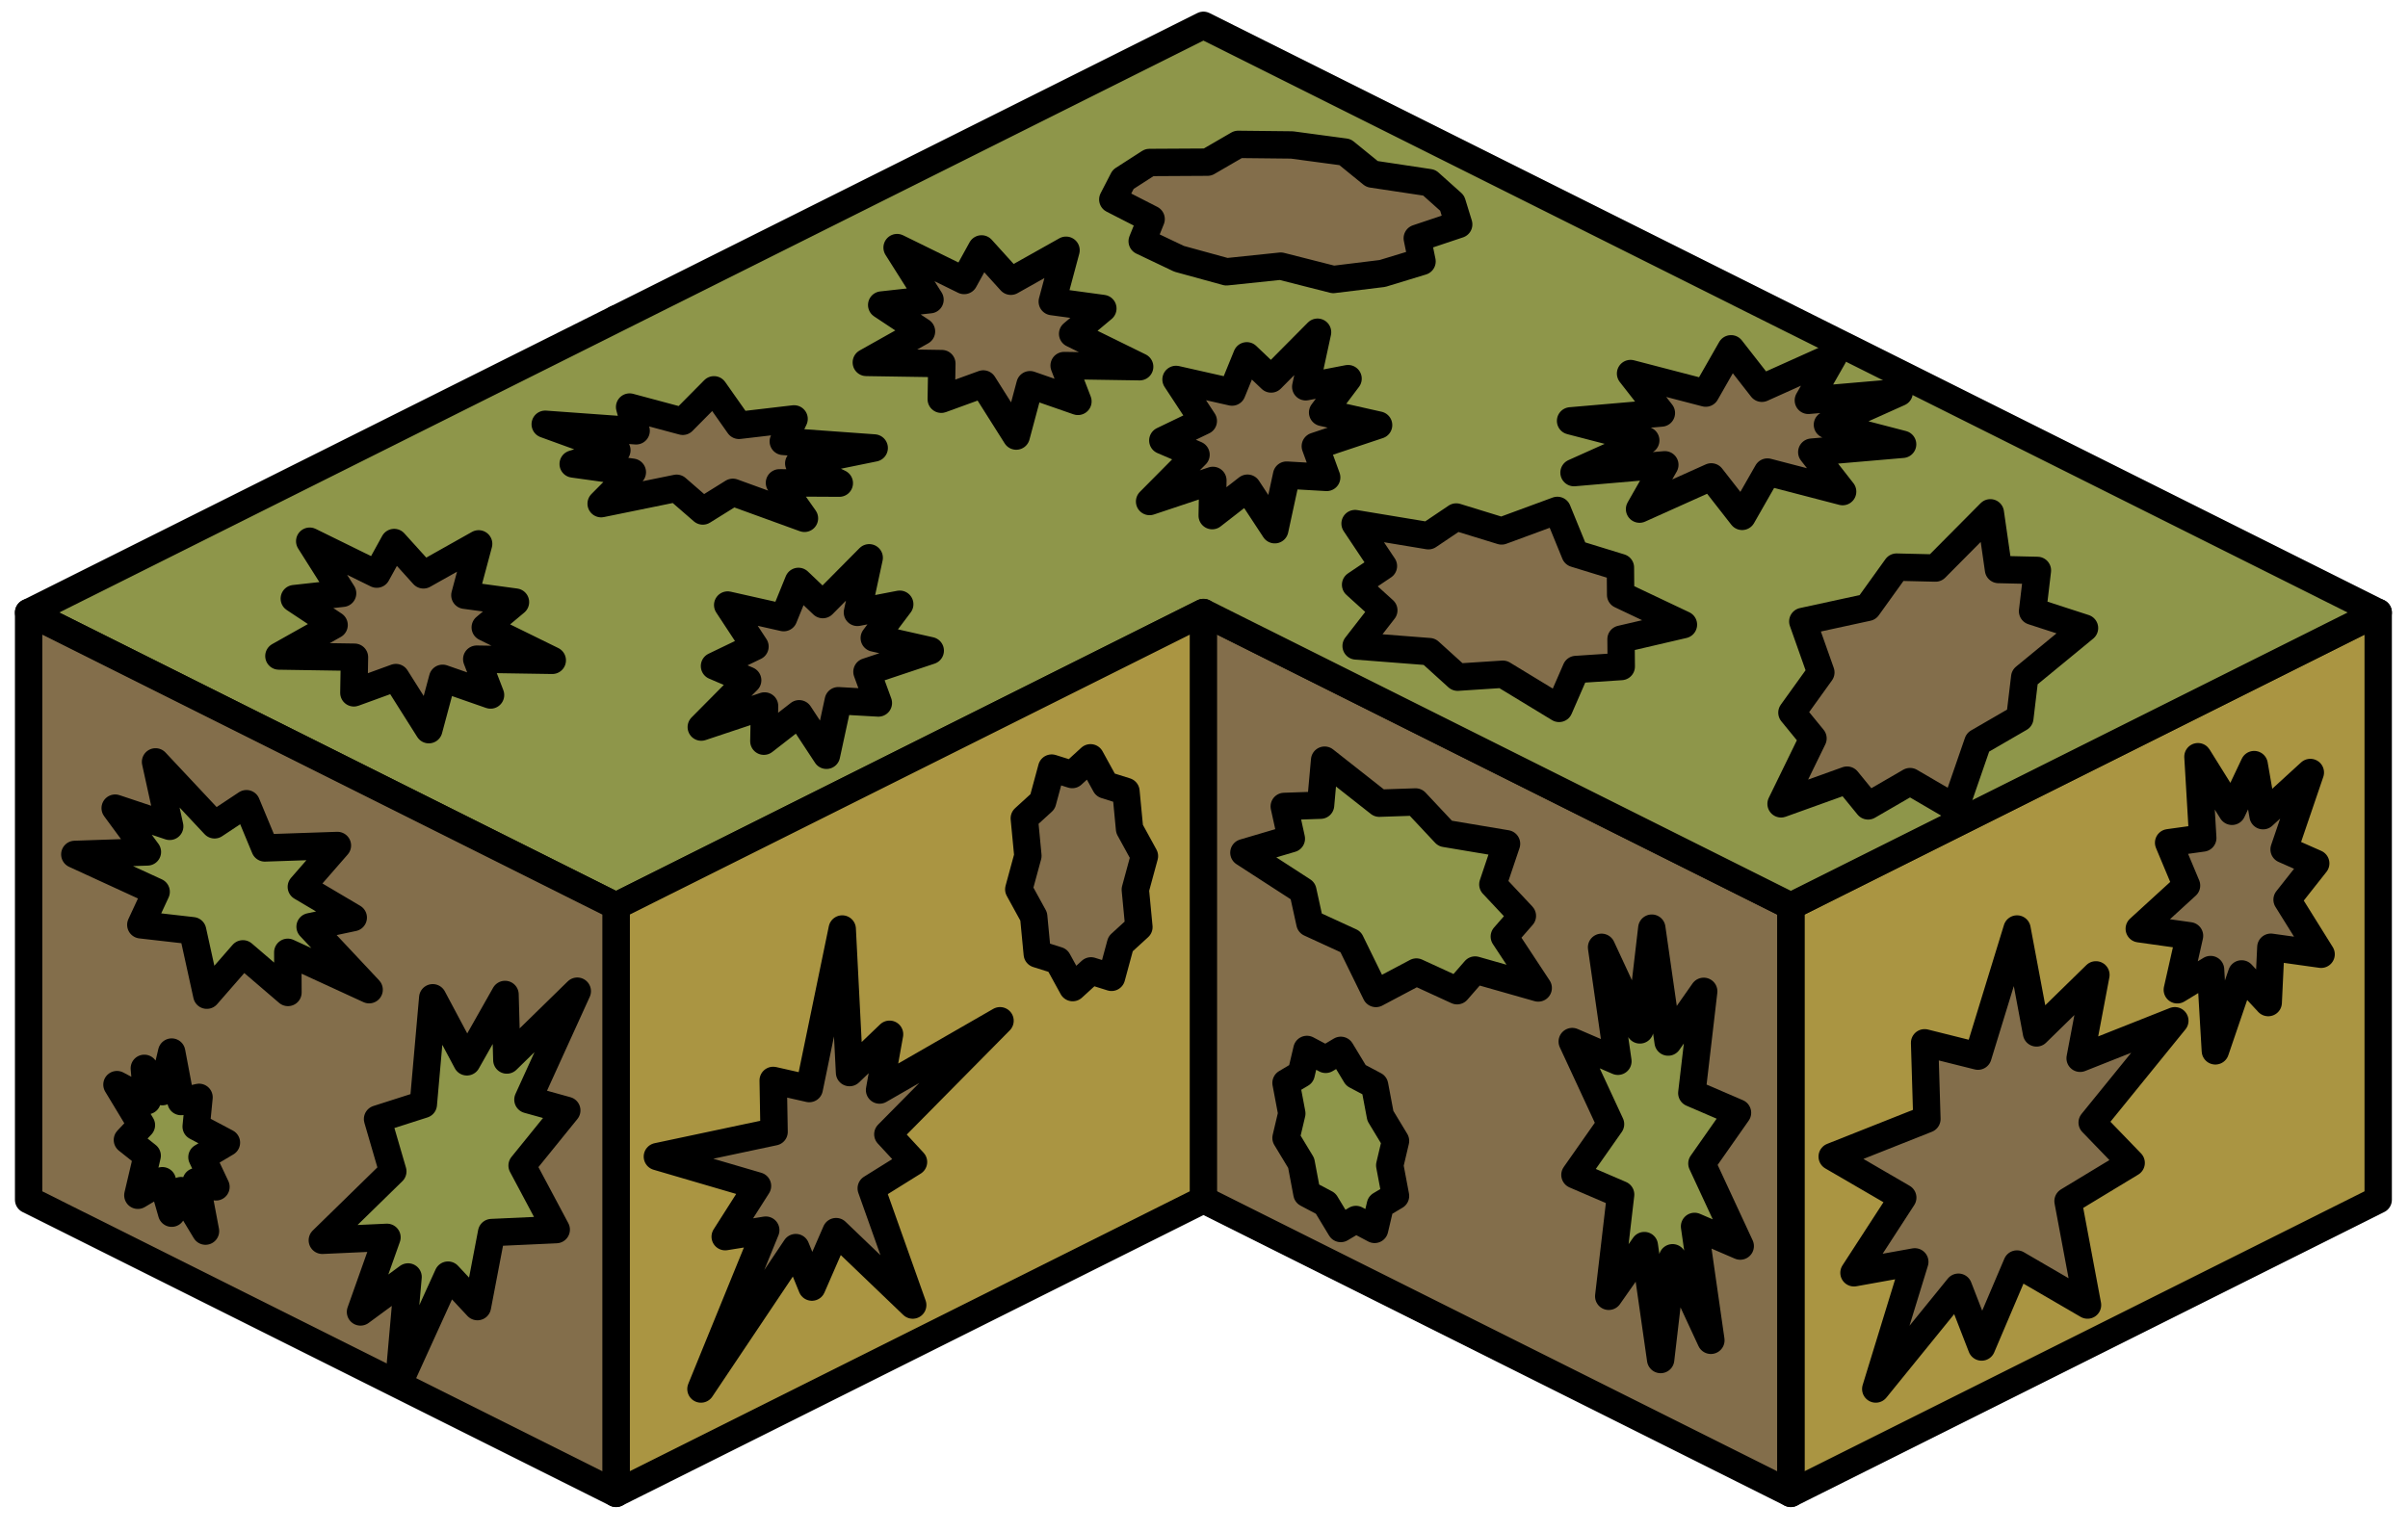 <?xml version="1.0" encoding="UTF-8" standalone="no"?><!DOCTYPE svg PUBLIC "-//W3C//DTD SVG 1.1//EN" "http://www.w3.org/Graphics/SVG/1.1/DTD/svg11.dtd"><svg width="100%" height="100%" viewBox="0 0 88 56" version="1.1" xmlns="http://www.w3.org/2000/svg" xmlns:xlink="http://www.w3.org/1999/xlink" xml:space="preserve" xmlns:serif="http://www.serif.com/" style="fill-rule:evenodd;clip-rule:evenodd;stroke-linecap:round;stroke-linejoin:round;stroke-miterlimit:1.5;"><g id="hedge01"><g><g><path d="M86.911,43.858l-21.466,10.733l0,-21.467l21.466,-10.733l0,21.467" style="fill:#aa9542;stroke:#000;stroke-width:1px;"/><path d="M80.324,27.662l1.244,1.996l0.81,-1.708l0.325,1.868l1.728,-1.579l-0.959,2.812l1.156,0.511l-1.047,1.326l1.244,1.996l-1.837,-0.257l-0.096,2.023l-0.972,-1.048l-0.96,2.813l-0.175,-2.972l-1.215,0.74l0.446,-1.974l-1.837,-0.258l1.728,-1.579l-0.655,-1.565l1.248,-0.173l-0.176,-2.972Z" style="fill:#836e4b;stroke:#000;stroke-width:1px;"/><path d="M73.712,33.96l0.712,3.799l2.171,-2.122l-0.577,3.049l3.461,-1.372l-3.021,3.721l1.425,1.475l-2.307,1.397l0.712,3.8l-2.579,-1.5l-1.291,3.034l-0.848,-2.186l-3.021,3.721l1.427,-4.648l-2.223,0.4l1.783,-2.748l-2.579,-1.5l3.461,-1.373l-0.084,-2.787l1.951,0.488l1.427,-4.648Z" style="fill:#836e4b;stroke:#000;stroke-width:1px;"/></g><g><path d="M22.513,11.658l42.932,21.466l0,21.467l-42.932,-21.467l0,-21.466" style="fill:#836e4b;stroke:#000;stroke-width:1px;"/><path d="M27.15,17.118l2.157,2.301l1.167,-0.773l0.671,1.618l2.652,-0.09l-1.319,1.513l1.899,1.123l-1.579,0.334l2.158,2.301l-2.973,-1.366l0.007,1.467l-1.646,-1.412l-1.319,1.513l-0.519,-2.357l-1.894,-0.216l0.561,-1.207l-2.973,-1.367l2.653,-0.09l-1.178,-1.601l1.993,0.666l-0.518,-2.357Z" style="fill:#8e964a;stroke:#000;stroke-width:1px;"/><path d="M42.564,25.499l-1.805,3.965l1.42,0.394l-1.633,2.016l1.248,2.342l-2.363,0.108l-0.516,2.707l-1.075,-1.151l-1.805,3.965l0.344,-3.899l-1.739,1.28l0.968,-2.727l-2.362,0.107l2.575,-2.517l-0.558,-1.916l1.673,-0.534l0.345,-3.899l1.247,2.343l1.394,-2.463l0.066,2.397l2.576,-2.518Z" style="fill:#8e964a;stroke:#000;stroke-width:1px;"/><path d="M27.74,27.726l0.342,1.809l0.659,-0.154l-0.106,1.069l1.106,0.586l-0.895,0.532l0.513,1.086l-0.724,-0.192l0.342,1.809l-0.895,-1.48l-0.342,0.825l-0.341,-1.187l-0.895,0.532l0.342,-1.447l-0.724,-0.576l0.512,-0.542l-0.894,-1.48l1.106,0.586l-0.106,-1.181l0.659,0.852l0.341,-1.447Z" style="fill:#8e964a;stroke:#000;stroke-width:1px;"/><path d="M48.408,27.788l1.998,1.573l1.326,-0.045l1.079,1.151l2.245,0.377l-0.5,1.485l1.079,1.151l-0.66,0.756l1.239,1.88l-2.306,-0.656l-0.659,0.756l-1.487,-0.683l-1.479,0.784l-0.926,-1.89l-1.486,-0.683l-0.259,-1.179l-2.154,-1.395l1.734,-0.512l-0.259,-1.179l1.327,-0.045l0.148,-1.646Z" style="fill:#8e964a;stroke:#000;stroke-width:1px;"/><path d="M57.457,38.075l1.669,0.72l-0.597,-4.165l1.401,3.019l0.435,-3.72l0.597,4.164l1.3,-1.854l-0.435,3.72l1.67,0.719l-1.301,1.855l1.401,3.018l-1.67,-0.719l0.597,4.164l-1.401,-3.018l-0.435,3.72l-0.596,-4.165l-1.301,1.854l0.435,-3.72l-1.67,-0.719l1.301,-1.854l-1.4,-3.019Z" style="fill:#8e964a;stroke:#000;stroke-width:1px;"/><path d="M48.999,38.396l0.553,0.915l0.683,0.362l0.211,1.118l0.553,0.915l-0.211,0.894l0.211,1.118l-0.553,0.329l-0.211,0.894l-0.683,-0.362l-0.553,0.329l-0.553,-0.915l-0.684,-0.362l-0.211,-1.118l-0.553,-0.915l0.211,-0.894l-0.211,-1.118l0.553,-0.329l0.211,-0.894l0.684,0.362l0.553,-0.329Z" style="fill:#8e964a;stroke:#000;stroke-width:1px;"/></g></g><g><g><path d="M22.513,11.658l21.466,-10.733l42.932,21.466l-21.466,10.733l-21.466,-10.733l-21.466,10.733l-21.467,-10.733l21.467,-10.733Z" style="fill:#8e964a;stroke:#000;stroke-width:1px;"/><path d="M47.213,5.299l1.942,0.261l0.986,0.802l2.092,0.315l0.835,0.747l0.24,0.779l-1.514,0.507l0.174,0.846l-1.448,0.441l-1.794,0.22l-1.921,-0.488l-1.985,0.207l-1.73,-0.475l-1.349,-0.642l0.327,-0.81l-1.401,-0.717l0.379,-0.734l0.96,-0.618l2.123,-0.012l1.12,-0.65l1.964,0.021Z" style="fill:#836e4b;stroke:#000;stroke-width:1px;"/><path d="M38.958,9.148l-0.503,1.877l1.849,0.252l-1.105,0.925l2.45,1.204l-2.761,-0.043l0.505,1.31l-1.752,-0.61l-0.503,1.878l-1.204,-1.905l-1.536,0.559l0.022,-1.303l-2.761,-0.043l2.017,-1.134l-1.455,-0.965l1.766,-0.195l-1.203,-1.904l2.45,1.203l0.637,-1.155l1.07,1.182l2.017,-1.133Z" style="fill:#836e4b;stroke:#000;stroke-width:1px;"/><path d="M42.978,13.87l2.046,0.462l0.54,-1.325l0.889,0.847l1.697,-1.71l-0.432,1.995l1.547,-0.298l-0.93,1.237l2.046,0.461l-2.313,0.772l0.416,1.141l-1.465,-0.084l-0.432,1.996l-0.997,-1.518l-1.29,1.003l0.025,-1.288l-2.313,0.772l1.697,-1.711l-1.214,-0.52l1.48,-0.713l-0.997,-1.519Z" style="fill:#836e4b;stroke:#000;stroke-width:1px;"/><path d="M63.261,12.75l1.127,1.443l2.622,-1.178l-0.924,1.62l3.319,-0.286l-2.622,1.178l2.748,0.715l-3.32,0.286l1.128,1.443l-2.748,-0.715l-0.925,1.62l-1.127,-1.443l-2.622,1.178l0.924,-1.62l-3.319,0.286l2.622,-1.178l-2.748,-0.714l3.319,-0.287l-1.127,-1.443l2.748,0.715l0.925,-1.62Z" style="fill:#836e4b;stroke:#000;stroke-width:1px;"/><path d="M56.914,18.658l0.645,1.578l1.659,0.51l0.008,1l2.295,1.088l-2.281,0.531l0.009,1l-1.653,0.108l-0.62,1.423l-2.055,-1.249l-1.653,0.108l-1.031,-0.934l-2.678,-0.208l1.012,-1.303l-1.031,-0.934l1.017,-0.684l-1.036,-1.552l2.68,0.444l1.017,-0.685l1.658,0.51l2.038,-0.751Z" style="fill:#836e4b;stroke:#000;stroke-width:1px;"/><path d="M65.883,22.717l2.37,-0.515l1.057,-1.471l1.423,0.034l2.004,-2.019l0.298,2.073l1.422,0.033l-0.177,1.491l1.898,0.616l-2.185,1.797l-0.178,1.491l-1.533,0.888l-0.83,2.4l-1.649,-0.963l-1.533,0.888l-0.769,-0.942l-2.412,0.867l1.167,-2.392l-0.77,-0.942l1.057,-1.47l-0.66,-1.864Z" style="fill:#836e4b;stroke:#000;stroke-width:1px;"/></g><path d="M43.979,43.858l-21.466,10.733l0,-21.467l21.466,-10.733l0,21.467" style="fill:#aa9542;stroke:#000;stroke-width:1px;"/><path d="M1.046,22.391l21.467,10.733l0,21.467l-21.467,-10.733l0,-21.467" style="fill:#836e4b;stroke:#000;stroke-width:1px;"/><path d="M38.434,28.078l0.75,0.236l0.669,-0.612l0.545,0.993l0.75,0.236l0.131,1.371l0.544,0.993l-0.333,1.225l0.131,1.37l-0.669,0.612l-0.332,1.225l-0.75,-0.236l-0.669,0.611l-0.545,-0.993l-0.749,-0.236l-0.131,-1.37l-0.545,-0.993l0.333,-1.225l-0.131,-1.371l0.669,-0.611l0.332,-1.225Z" style="fill:#836e4b;stroke:#000;stroke-width:1px;"/><path d="M30.779,33.96l0.267,5.249l1.463,-1.401l-0.366,2.039l4.403,-2.533l-4.1,4.149l0.938,1.014l-1.545,0.963l1.516,4.267l-2.801,-2.685l-0.883,2.028l-0.589,-1.444l-3.466,5.17l2.369,-5.808l-1.483,0.239l1.181,-1.855l-3.659,-1.072l4.265,-0.905l-0.033,-1.88l1.318,0.298l1.205,-5.833Z" style="fill:#836e4b;stroke:#000;stroke-width:1px;"/><path d="M5.684,27.851l2.157,2.301l1.166,-0.773l0.672,1.618l2.652,-0.09l-1.319,1.513l1.898,1.123l-1.578,0.334l2.158,2.302l-2.973,-1.367l0.007,1.468l-1.647,-1.412l-1.319,1.512l-0.518,-2.357l-1.894,-0.216l0.561,-1.207l-2.973,-1.367l2.653,-0.09l-1.178,-1.601l1.993,0.666l-0.518,-2.357Z" style="fill:#8e964a;stroke:#000;stroke-width:1px;"/><path d="M21.097,36.233l-1.804,3.964l1.42,0.394l-1.633,2.016l1.248,2.342l-2.363,0.108l-0.517,2.707l-1.075,-1.151l-1.804,3.965l0.344,-3.898l-1.739,1.279l0.968,-2.727l-2.363,0.108l2.576,-2.518l-0.558,-1.915l1.673,-0.535l0.344,-3.898l1.248,2.342l1.394,-2.463l0.066,2.397l2.575,-2.517Z" style="fill:#8e964a;stroke:#000;stroke-width:1px;"/><path d="M6.274,38.459l0.342,1.809l0.658,-0.154l-0.105,1.069l1.106,0.586l-0.895,0.532l0.513,1.086l-0.724,-0.192l0.341,1.809l-0.894,-1.48l-0.342,0.825l-0.342,-1.187l-0.894,0.532l0.341,-1.447l-0.723,-0.575l0.512,-0.543l-0.894,-1.48l1.105,0.586l-0.105,-1.181l0.658,0.852l0.342,-1.447Z" style="fill:#8e964a;stroke:#000;stroke-width:1px;"/><path d="M26.092,14.25l0.914,1.299l2.014,-0.236l-0.395,0.823l3.323,0.24l-2.758,0.563l1.483,0.723l-2.188,-0.012l0.914,1.298l-2.618,-0.951l-1.097,0.683l-0.957,-0.831l-2.758,0.563l1.14,-1.15l-2.162,-0.301l1.597,-0.501l-2.619,-0.951l3.323,0.24l-0.239,-0.869l1.943,0.521l1.14,-1.151Z" style="fill:#836e4b;stroke:#000;stroke-width:1px;"/><path d="M17.492,19.881l-0.503,1.878l1.849,0.251l-1.105,0.925l2.45,1.204l-2.761,-0.043l0.505,1.311l-1.752,-0.611l-0.504,1.878l-1.203,-1.905l-1.536,0.559l0.022,-1.303l-2.762,-0.043l2.018,-1.134l-1.455,-0.965l1.766,-0.195l-1.203,-1.904l2.45,1.204l0.637,-1.156l1.07,1.183l2.017,-1.134Z" style="fill:#836e4b;stroke:#000;stroke-width:1px;"/><path d="M26.593,22.117l2.047,0.461l0.539,-1.325l0.89,0.848l1.696,-1.711l-0.431,1.996l1.547,-0.298l-0.931,1.236l2.046,0.461l-2.313,0.772l0.417,1.141l-1.465,-0.083l-0.432,1.995l-0.998,-1.518l-1.29,1.003l0.026,-1.288l-2.313,0.772l1.696,-1.711l-1.213,-0.52l1.48,-0.713l-0.998,-1.518Z" style="fill:#836e4b;stroke:#000;stroke-width:1px;"/></g></g></svg>
